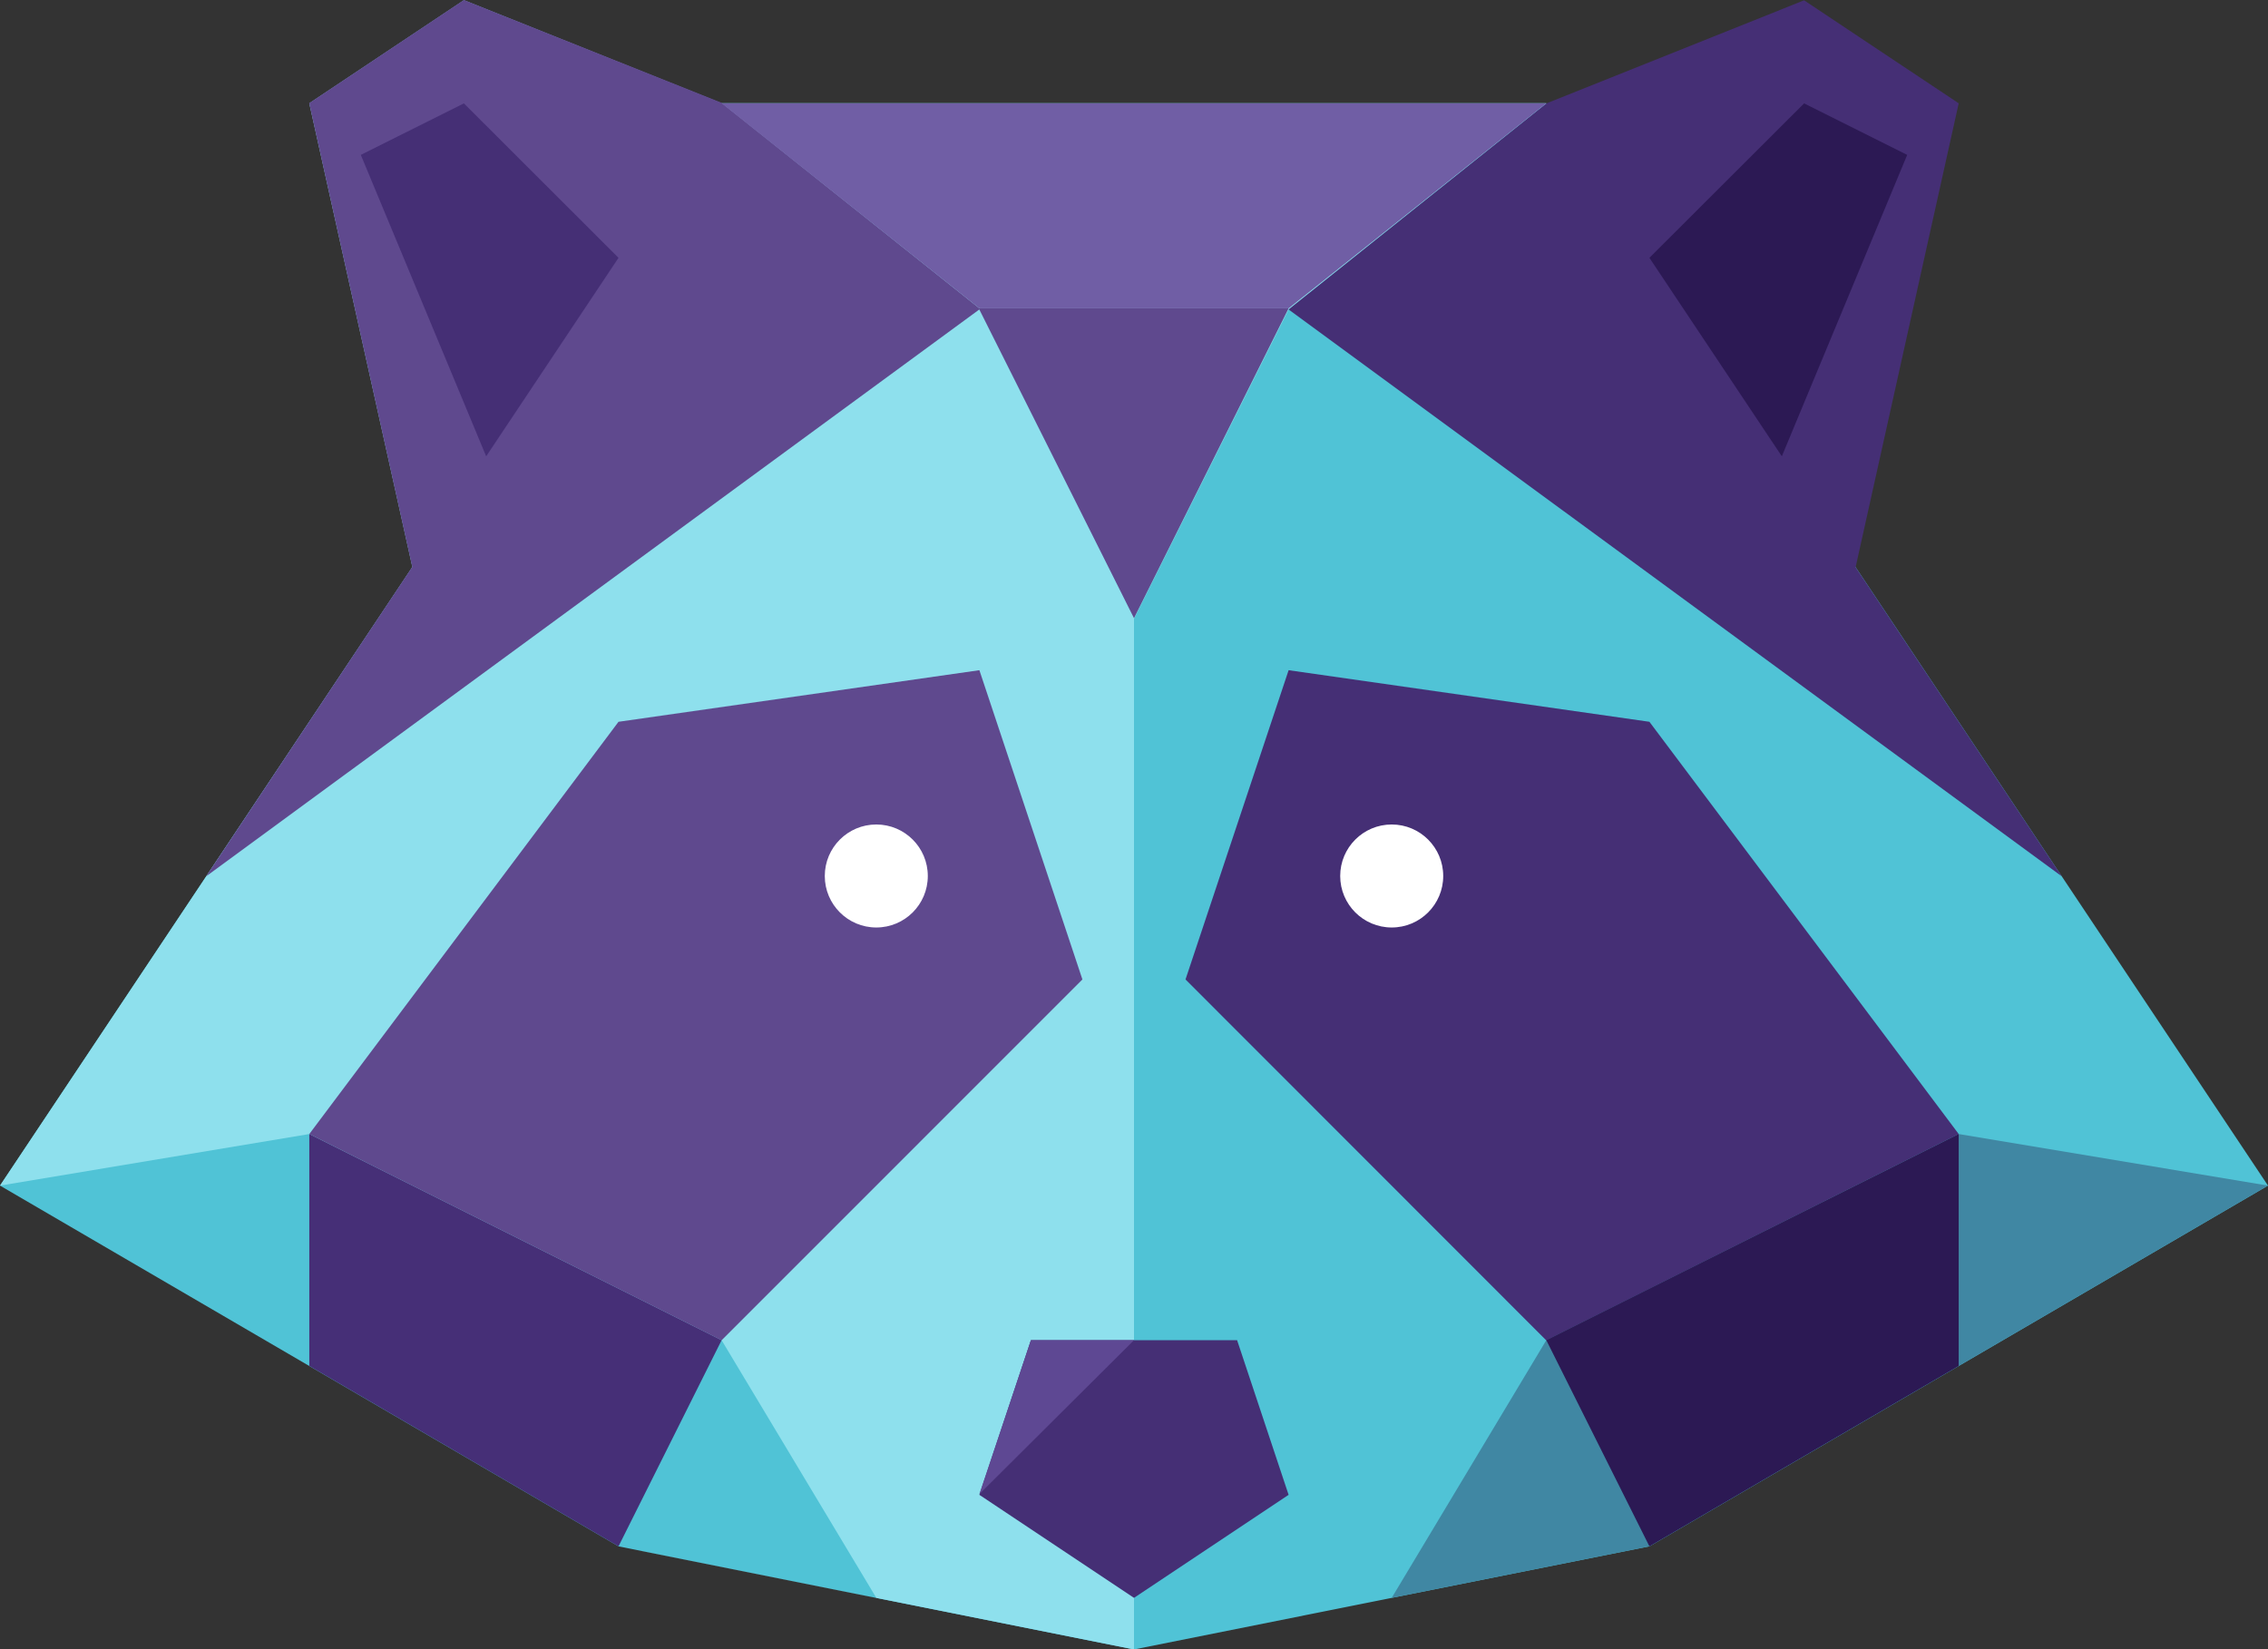<svg xmlns="http://www.w3.org/2000/svg" viewBox="0 0 298.52 217.14"><rect x="0" y="0" width="298.52" height="217.14" fill="#333333" stroke="none"/><defs><style>.cls-1{fill:#50c3d6;}.cls-2{fill:#8ee0ed;}.cls-3{fill:#4087a3;}.cls-10,.cls-4{fill:#fff;}.cls-4{opacity:0.1;}.cls-5{fill:#452f75;}.cls-6{fill:#2c1954;}.cls-7{fill:#5e4893;}.cls-8{fill:#5f498e;}.cls-9{fill:#462f77;}.cls-11{fill:#705ea5;}</style></defs><title>Asset 2</title><g id="Layer_2" data-name="Layer 2"><g id="Layer_1-2" data-name="Layer 1"><polygon class="cls-1" points="0 156.08 94.98 13.6 203.53 13.6 298.52 156.08 217.1 203.57 149.26 217.14 81.41 203.57 0 156.08"/><polygon class="cls-2" points="94.98 13.6 61.06 0.03 40.71 13.6 54.28 74.66 0 156.08 40.71 149.29 94.98 176.43 115.34 210.35 81.41 203.57 149.26 217.14 149.26 210.25 128.91 196.69 149.26 176.35 149.26 81.45 169.61 40.74 203.53 13.6 94.98 13.6"/><polygon class="cls-3" points="298.52 156.08 257.81 149.29 203.53 176.43 183.18 210.35 217.1 203.57 298.52 156.08"/><polygon class="cls-4" points="203.53 13.6 169.61 40.59 128.91 40.59 94.98 13.6 203.53 13.6"/><polygon class="cls-5" points="257.81 149.29 217.1 95.02 169.61 88.23 156.04 128.94 203.53 176.46 257.81 149.29"/><polygon class="cls-6" points="257.81 179.82 257.81 149.29 203.53 176.43 217.1 203.57 257.81 179.82"/><polygon class="cls-5" points="128.91 196.79 135.69 176.43 162.83 176.43 169.61 196.79 149.26 210.35 128.91 196.79"/><polygon class="cls-7" points="135.69 176.43 128.91 196.69 149.26 176.43 135.69 176.43"/><polygon class="cls-5" points="237.46 0.04 203.53 13.62 169.61 40.74 271.38 115.37 244.24 74.67 257.81 13.6 237.46 0.04"/><polygon class="cls-6" points="251.03 20.39 237.46 13.61 217.1 33.94 234.53 60.07 251.03 20.39"/><polygon class="cls-8" points="94.98 13.53 61.06 0 40.7 13.58 54.26 74.63 54.26 74.67 54.26 74.63 27.13 115.37 128.9 40.74 149.26 81.38 169.61 40.59 128.91 40.59 94.98 13.53"/><polygon class="cls-5" points="47.49 20.39 61.06 13.61 81.41 33.94 63.99 60.07 47.49 20.39"/><polygon class="cls-9" points="40.71 179.82 40.71 149.29 94.98 176.43 81.41 203.57 40.71 179.82"/><polygon class="cls-8" points="81.41 95.02 40.71 149.29 94.98 176.44 142.47 128.94 128.91 88.23 81.41 95.02"/><circle class="cls-10" cx="115.34" cy="115.32" r="6.78"/><circle class="cls-10" cx="183.18" cy="115.32" r="6.78"/><polygon class="cls-11" points="203.53 13.6 169.61 40.59 128.91 40.59 94.98 13.6 203.53 13.6"/></g></g></svg>